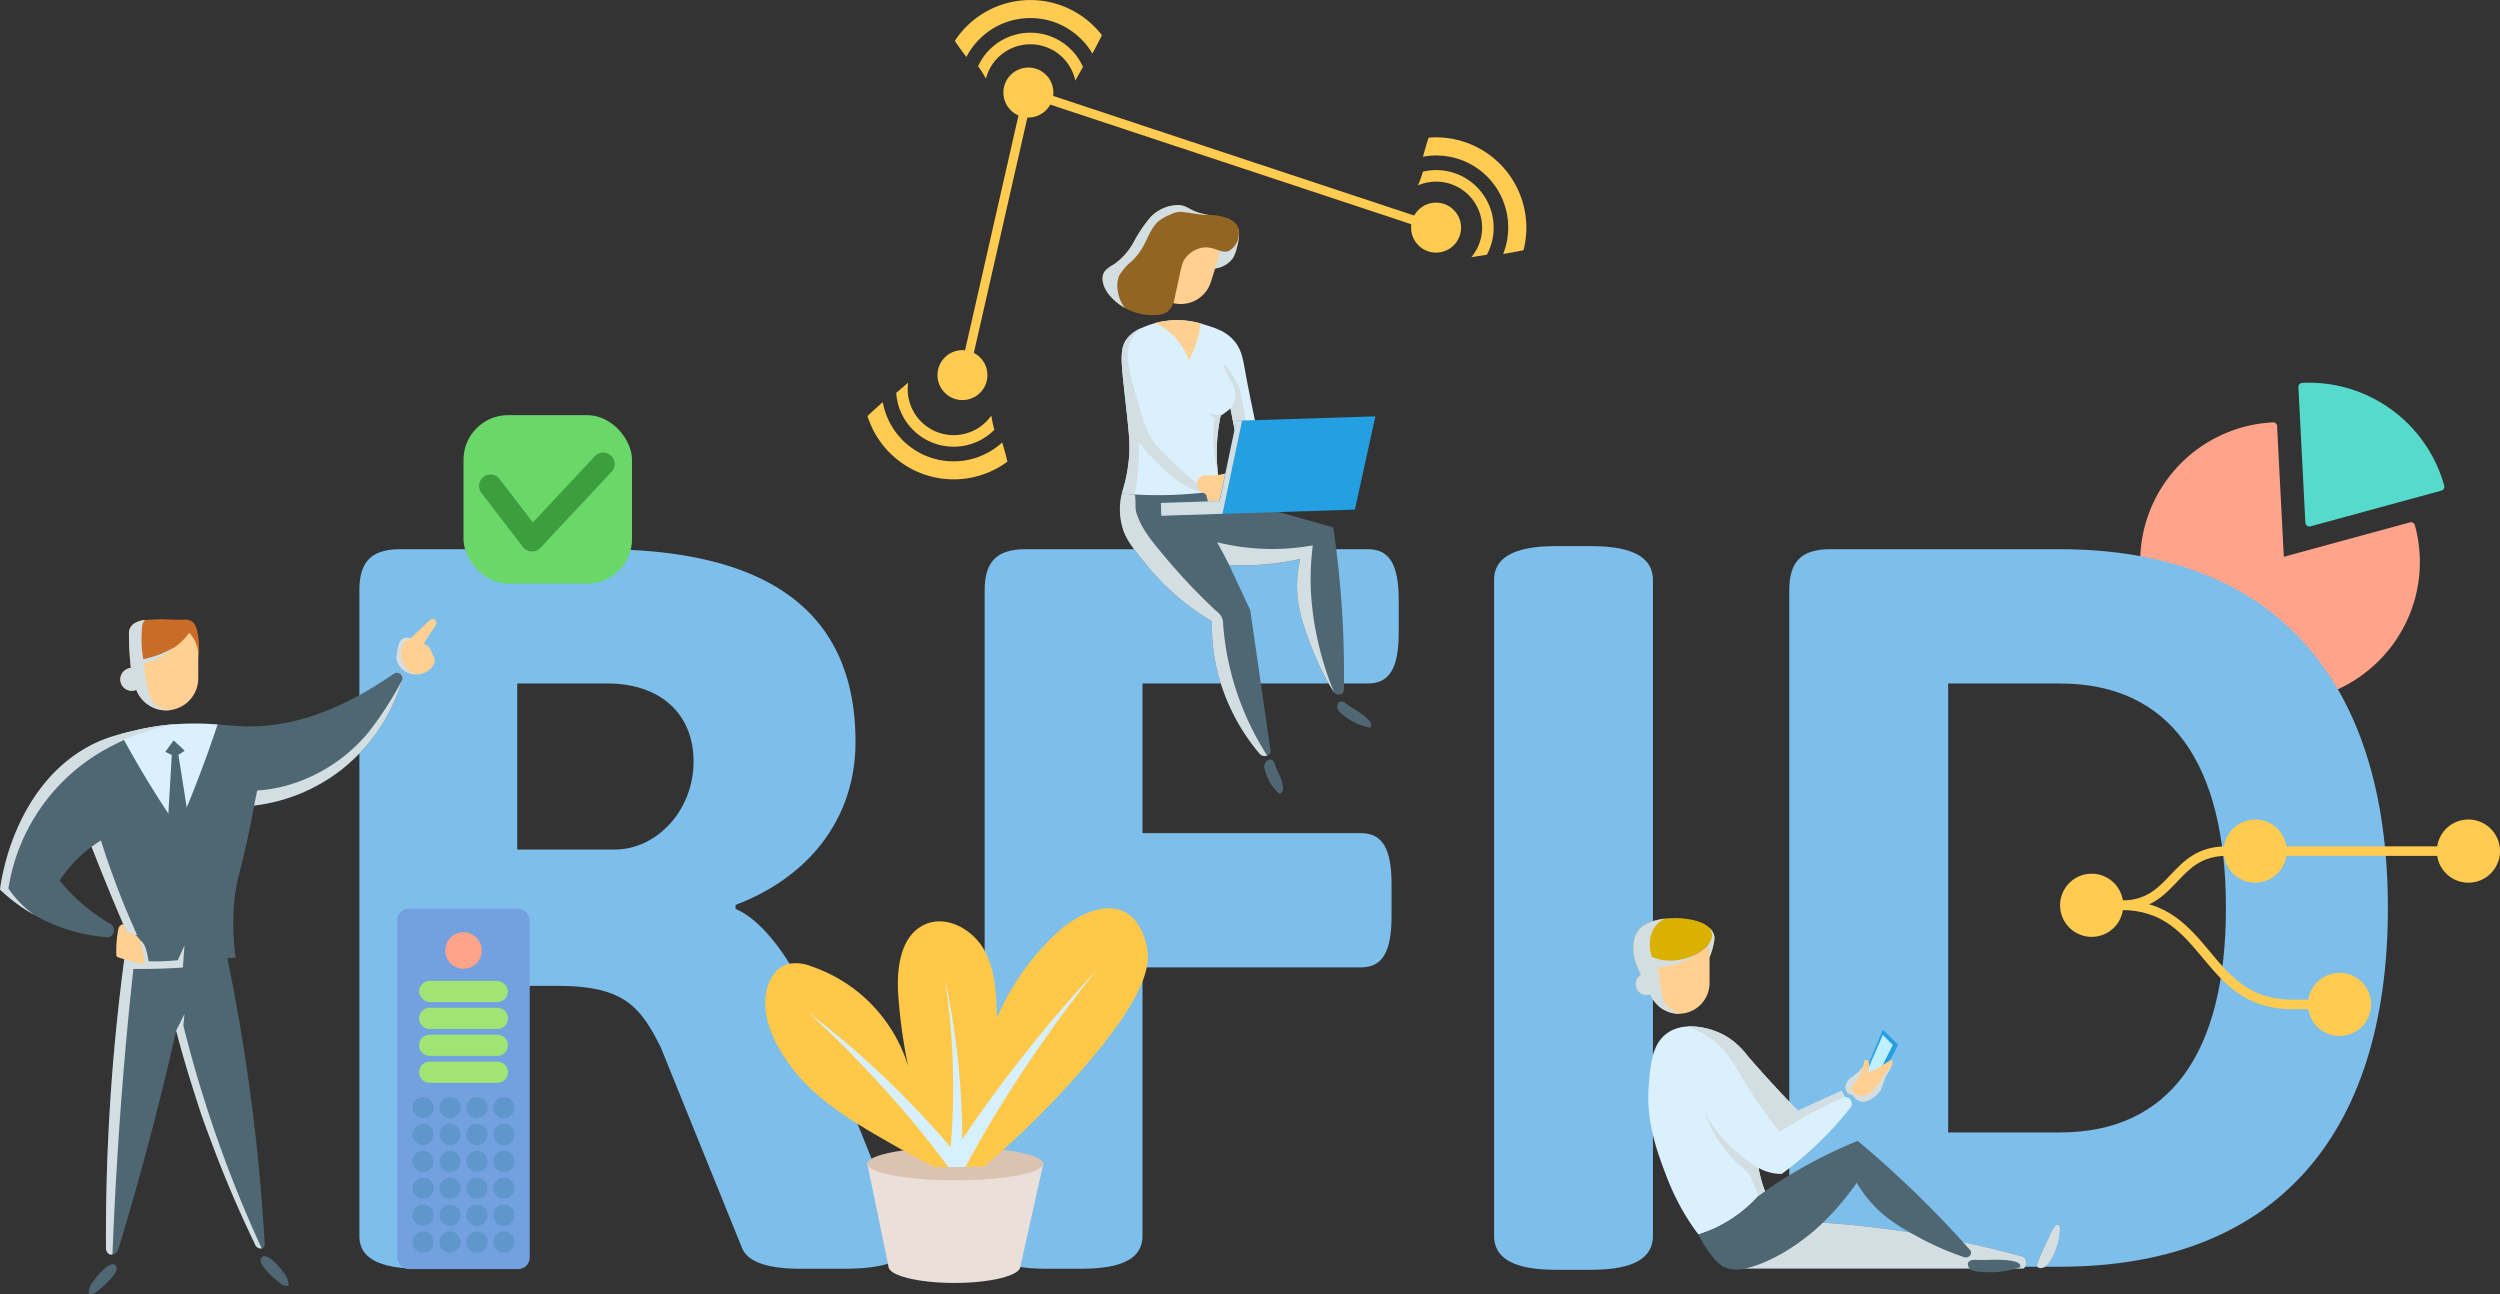 <svg xmlns="http://www.w3.org/2000/svg" width="505" height="261.429" viewBox="0 0 505 261.429">
  <rect x="0" y="0" width="505" height="261.429" fill="#333333" stroke="none"/>
  <g id="Grupo_60137" data-name="Grupo 60137" transform="translate(-84.355 -43.097)">
    <g id="Grupo_60106" data-name="Grupo 60106" transform="translate(516.682 120.398)">
      <path id="Trazado_126625" data-name="Trazado 126625" d="M607.676,156.2a.814.814,0,0,0-.382-.493.8.8,0,0,0-.617-.079L581.2,162.579l-1.346-26.12a.872.872,0,0,0,0-.4.849.849,0,0,0-.869-.633,28.241,28.241,0,1,0,16.274,52.235c.027-.013.055-.021.081-.037a.772.772,0,0,0,.126-.1,28.455,28.455,0,0,0,8.369-8.1.762.762,0,0,0,.094-.115.8.8,0,0,0,.075-.141,28.089,28.089,0,0,0,4.639-16.991A28.542,28.542,0,0,0,607.676,156.2Z" transform="translate(-552.197 -127.407)" fill="#ffa48a"/>
      <path id="Trazado_126626" data-name="Trazado 126626" d="M616.232,147.555a28.388,28.388,0,0,0-28.674-20.771h0a.864.864,0,0,0-.7.47.821.821,0,0,0-.088.41l1.41,27.365a.813.813,0,0,0,.854.771.845.845,0,0,0,.172-.029l26.452-7.22A.812.812,0,0,0,616.232,147.555Z" transform="translate(-554.822 -126.748)" fill="#56dacc"/>
    </g>
    <g id="Grupo_60107" data-name="Grupo 60107" transform="translate(156.954 153.416)">
      <path id="Trazado_126627" data-name="Trazado 126627" d="M263.131,202.076c0,15.942-9.939,27.538-24.225,32.921v.829c5.176,2.07,11.388,10.145,14.907,19.048l18.221,45.552a12.3,12.3,0,0,1,1.035,3.933c0,2.485-3.935,4.142-12.423,4.142h-8.489c-6,0-10.767-1.036-12.009-4.349l-16.357-40.374c-4.142-8.282-7.455-12.423-20.913-12.423H194.8v50.521c0,4.348-3.727,6.626-12.423,6.626h-7.039c-8.7,0-12.423-2.278-12.423-6.626V171.433c0-5.8,2.484-8.283,8.282-8.283h40.375C247.4,163.15,263.131,177.23,263.131,202.076Zm-68.328-11.8v33.543h19.671c8.489,0,15.943-7.868,15.943-17.806,0-9.525-6.626-15.736-17.393-15.736Z" transform="translate(-162.918 -162.53)" fill="#7dbeea"/>
      <path id="Trazado_126628" data-name="Trazado 126628" d="M383.24,173.5v6.418c0,7.248-1.863,10.353-6.211,10.353H331.478V220.5h44.1c4.349,0,6.212,3.106,6.212,10.353v6.419c0,7.247-1.863,10.353-6.212,10.353h-44.1v54.248c0,4.348-3.727,6.626-12.422,6.626h-7.04c-8.7,0-12.423-2.278-12.423-6.626V171.433c0-5.8,2.485-8.283,8.282-8.283H377.03C381.377,163.15,383.24,166.257,383.24,173.5Z" transform="translate(-173.293 -162.53)" fill="#7dbeea"/>
      <path id="Trazado_126629" data-name="Trazado 126629" d="M443.042,169.312V301.824c0,4.348-3.727,6.833-12.423,6.833h-7.247c-8.7,0-12.423-2.485-12.423-6.833V169.312c0-4.349,3.727-6.833,12.423-6.833h7.247C439.315,162.479,443.042,164.963,443.042,169.312Z" transform="translate(-181.747 -162.479)" fill="#7dbeea"/>
      <path id="Trazado_126630" data-name="Trazado 126630" d="M596.4,235.619c0,46.793-23.6,72.468-66.256,72.468H483.76c-5.8,0-8.282-2.485-8.282-8.283V171.433c0-5.8,2.485-8.283,8.282-8.283h46.38C572.793,163.15,596.4,188.825,596.4,235.619Zm-88.824-45.345v90.689H530.14c22.154,0,33.542-15.943,33.542-45.344s-11.388-45.345-33.542-45.345Z" transform="translate(-186.645 -162.53)" fill="#7dbeea"/>
    </g>
    <g id="Grupo_60109" data-name="Grupo 60109" transform="translate(307.067 84.51)">
      <path id="Trazado_126631" data-name="Trazado 126631" d="M357.543,142.156c.031-5.2-1.413-9.708-2.977-18.368-.533-2.955-.8-4.859-2.42-6.671s-3.6-2.429-5.69-3.074a17.234,17.234,0,0,0-11.437.035c-1.731.667-3.366,1.3-4.526,2.921-1.319,1.845-1.048,4.565-.454,9.929.992,8.956,1.209,10.8,1.031,13.445a31.86,31.86,0,0,1-1.5,7.726,44.655,44.655,0,0,0,18.192.871c3.126,1.03,5.629,1.337,6.667,1.009a3.114,3.114,0,0,0,1.134-.644,3.341,3.341,0,0,0,.712-1.248C357.833,143.95,357.543,142.157,357.543,142.156Zm-4.774-4.839c-.447,6.113-.685,7.994-.815,8.113-.034.03-.508.35-.511.351h0a2.134,2.134,0,0,1-.813.2,2.067,2.067,0,0,1-1.5-.923,35.711,35.711,0,0,1,.422-12.713,10.313,10.313,0,0,0,1.1-.723,10.17,10.17,0,0,0,.865-.728Z" transform="translate(-325.68 -89.821)" fill="#daf1fd"/>
      <path id="Trazado_126632" data-name="Trazado 126632" d="M345.567,146.65c-2.043-1.116-7.488-6.47-9.022-8.2-1.931-2.176-2.862-5.548-4.724-12.291-1.3-4.693-1.435-7.072-.254-9.143a7.16,7.16,0,0,1,2.047-2.239,7.052,7.052,0,0,0-3.122,2.352c-1.319,1.845-1.048,4.565-.454,9.929.992,8.956,1.209,10.8,1.031,13.445a31.86,31.86,0,0,1-1.5,7.726l2.621.2c.239-1.315.445-2.732.594-4.242a52.142,52.142,0,0,0,.235-6.31,44.235,44.235,0,0,0,6.114,6.411,17.1,17.1,0,0,0,5.079,3.2,15.2,15.2,0,0,0,1.746.557c.241-.083.541-.224.576-.447C346.6,147.194,345.755,146.752,345.567,146.65Z" transform="translate(-325.68 -89.951)" fill="#d3dee2" style="mix-blend-mode: multiply;isolation: isolate"/>
      <path id="Trazado_126633" data-name="Trazado 126633" d="M374.126,176.255c-.361-6.575-1.026-12.732-1.869-18.424q-2.8-.828-5.668-1.639c-.157-.044-2.872-.811-5.809-1.606-6.115-1.653-12.239-3.166-14.848-3.8a81.72,81.72,0,0,1-11,.485c-1.88-.043-3.678-.151-5.387-.3a13.462,13.462,0,0,0,.25,7.246c.718,2.189,1.954,3.716,4.426,6.769a48.569,48.569,0,0,0,5.677,6.041,49.893,49.893,0,0,0,7.872,5.745,38.245,38.245,0,0,0,.839,9.1,41.474,41.474,0,0,0,8.818,17.714,1.38,1.38,0,0,0,1.259.383,1.323,1.323,0,0,0,.944-.766q-2.071-14.342-4.141-28.685-2.129-4.556-4.26-9.112a52.6,52.6,0,0,0,14.358-1.213,23.928,23.928,0,0,0-.554,3.412c-.481,5.429,1.042,9.645,2.587,13.779a56.536,56.536,0,0,0,4.537,9.368,1.374,1.374,0,0,0,1.587.783,1.138,1.138,0,0,0,.656-.741C374.479,186.2,374.407,181.348,374.126,176.255Z" transform="translate(-325.65 -92.684)" fill="#4f6772"/>
      <path id="Trazado_126634" data-name="Trazado 126634" d="M377.755,199.08a11.746,11.746,0,0,0,5.563,2.645.84.84,0,0,0,.189-.747,1.476,1.476,0,0,0-.35-.616c-1.271-1.506-3.091-2.3-4.638-3.445-.49-.361-1.373-.917-1.783.14C376.376,197.988,377.213,198.676,377.755,199.08Z" transform="translate(-329.255 -96.151)" fill="#4f6772"/>
      <path id="Trazado_126635" data-name="Trazado 126635" d="M360.911,211.391a9.039,9.039,0,0,0,2.879,4.657.963.963,0,0,0,.612-.5,1.246,1.246,0,0,0,.1-.644c-.1-1.767-1.089-3.236-1.638-4.849-.174-.51-.548-1.355-1.529-.722A1.6,1.6,0,0,0,360.911,211.391Z" transform="translate(-328.046 -97.112)" fill="#4f6772"/>
      <path id="Trazado_126636" data-name="Trazado 126636" d="M346.046,148.174a2.087,2.087,0,0,0,1.163,2.286,1.512,1.512,0,0,1,.562.344,1.147,1.147,0,0,1,.187.448q.215.836.431,1.671a.76.76,0,0,0,.2.4.77.77,0,0,0,.576.105l1.761-.148a.644.644,0,0,0,.357-.1.622.622,0,0,0,.134-.167,24.634,24.634,0,0,0,1.949-3.8c.3-.727.53-1.646,0-2.228a1.54,1.54,0,0,0-1.209-.431,6.821,6.821,0,0,0-1.3.25,11.966,11.966,0,0,1-3.041.155A1.708,1.708,0,0,0,346.046,148.174Z" transform="translate(-326.928 -92.364)" fill="#ffd092"/>
      <path id="Trazado_126637" data-name="Trazado 126637" d="M358.775,203.7a56.905,56.905,0,0,1-8.762-26.253,3.112,3.112,0,0,0-1.387-2.734,121.061,121.061,0,0,1-11.39-12.179c-1.967-2.35-3.981-4.908-4.815-7.912-.216-.778,0-2.546-.258-3.445q-1.354-.078-2.621-.2a13.462,13.462,0,0,0,.25,7.246c.718,2.189,1.954,3.716,4.426,6.769a48.569,48.569,0,0,0,5.677,6.041,49.893,49.893,0,0,0,7.872,5.745,38.245,38.245,0,0,0,.839,9.1,41.474,41.474,0,0,0,8.818,17.714,1.38,1.38,0,0,0,1.259.383,1.271,1.271,0,0,0,.213-.064C358.859,203.838,358.818,203.768,358.775,203.7Z" transform="translate(-325.65 -92.699)" fill="#d3dee2" style="mix-blend-mode: multiply;isolation: isolate"/>
      <path id="Trazado_126638" data-name="Trazado 126638" d="M370.362,179.683a58.435,58.435,0,0,1-1.017-8.408,53.089,53.089,0,0,1,.4-9.021,46.045,46.045,0,0,1-19.333-.626q.57,1.019,1.138,2.086.676,1.27,1.293,2.505A52.786,52.786,0,0,0,367.2,165a23.928,23.928,0,0,0-.554,3.412c-.481,5.429,1.042,9.645,2.587,13.779a56.536,56.536,0,0,0,4.537,9.368,1.494,1.494,0,0,0,.237.346A64.258,64.258,0,0,1,370.362,179.683Z" transform="translate(-327.264 -93.508)" fill="#d3dee2" style="mix-blend-mode: multiply;isolation: isolate"/>
      <path id="Trazado_126639" data-name="Trazado 126639" d="M354.321,96.9a7.406,7.406,0,0,1-.8,2.124,5.266,5.266,0,0,1-4.148,2.126l.194-2.925a1.556,1.556,0,0,1,.168-.724c.3-.489.992-.487,1.562-.567a4.224,4.224,0,0,0,2.829-2.3,4.3,4.3,0,0,0,.5-1.655,7.157,7.157,0,0,1,.134,1.54A11.879,11.879,0,0,1,354.321,96.9Z" transform="translate(-327.185 -88.296)" fill="#936522"/>
      <path id="Trazado_126640" data-name="Trazado 126640" d="M354.321,96.9a7.406,7.406,0,0,1-.8,2.124,5.266,5.266,0,0,1-4.148,2.126l.194-2.925a1.556,1.556,0,0,1,.168-.724c.3-.489.992-.487,1.562-.567a4.224,4.224,0,0,0,2.829-2.3,4.3,4.3,0,0,0,.5-1.655,7.157,7.157,0,0,1,.134,1.54A11.879,11.879,0,0,1,354.321,96.9Z" transform="translate(-327.185 -88.296)" fill="#d3dee2" style="mix-blend-mode: multiply;isolation: isolate"/>
      <path id="Trazado_126641" data-name="Trazado 126641" d="M345.278,91.384h0a6.35,6.35,0,0,0-7.979,4.123l-1.39,4.364a6.35,6.35,0,0,0,4.122,7.979h0a6.351,6.351,0,0,0,7.979-4.123l1.391-4.364A6.351,6.351,0,0,0,345.278,91.384Z" transform="translate(-326.14 -88.152)" fill="#ffd092"/>
      <path id="Trazado_126642" data-name="Trazado 126642" d="M352.544,91.985a4.352,4.352,0,0,0-2.5-1.576c-1.558-.566-2.405-.35-3.849-.615-3.286-.6-3.481-1.823-5.628-1.881a7.886,7.886,0,0,0-5.443,2.377,27.556,27.556,0,0,0-3.429,5.033,13.233,13.233,0,0,1-3.99,4.553,6.9,6.9,0,0,0-1.786,1.281c-1.1,1.341-.4,3.389.677,4.764a11.24,11.24,0,0,0,9.222,4.213,4.57,4.57,0,0,0,2.675-.675,4.382,4.382,0,0,0,1.421-2.743c1.4-5.971,1.278-7.1,2.439-8.389a5.528,5.528,0,0,1,2.992-1.764c2.628-.49,3.932,1.343,5.607.589A4.074,4.074,0,0,0,352.544,91.985Z" transform="translate(-325.362 -87.912)" fill="#936522"/>
      <path id="Trazado_126643" data-name="Trazado 126643" d="M355.274,128.529a12.858,12.858,0,0,0-3.423-5.865c.157,1.931,1.831,3.422,2.263,5.311a4.358,4.358,0,0,1-.744,3.524l-.147.192,1.239,6.355c-.018.243-.035.469-.052.7.389.408.785-.033,1.363-.3a6.069,6.069,0,0,0,1.411-.731.816.816,0,0,0,.265-.33c.2-.579-.656-1.3-.74-1.37-.1-.478-.243-1.2-.415-2.077C355.6,130.4,355.493,129.427,355.274,128.529Z" transform="translate(-327.373 -90.55)" fill="#d3dee2" style="mix-blend-mode: multiply;isolation: isolate"/>
      <path id="Trazado_126644" data-name="Trazado 126644" d="M341.564,89.342c1.31.088,2.623.411,3.937.526a10.491,10.491,0,0,0,1.351.02c-.21-.023-.425-.051-.661-.094-3.286-.6-3.481-1.823-5.628-1.881a7.886,7.886,0,0,0-5.443,2.377,27.556,27.556,0,0,0-3.429,5.033,13.233,13.233,0,0,1-3.99,4.553,6.9,6.9,0,0,0-1.786,1.281c-1.1,1.341-.4,3.389.677,4.764a10.9,10.9,0,0,0,3.281,2.781,7.272,7.272,0,0,1-1.429-3.452,5.532,5.532,0,0,1,.264-3.037,10.184,10.184,0,0,1,2.522-2.9,13.757,13.757,0,0,0,2.43-3.2c.962-1.751,1.6-3.786,3.157-5.038a9.851,9.851,0,0,1,2.291-1.25,4.755,4.755,0,0,1,1.966-.538A2.793,2.793,0,0,1,341.564,89.342Z" transform="translate(-325.362 -87.912)" fill="#d3dee2" style="mix-blend-mode: multiply;isolation: isolate"/>
      <path id="Trazado_126645" data-name="Trazado 126645" d="M346.075,113.771a17.106,17.106,0,0,0-9.234-.11,13.326,13.326,0,0,1,4.767,3.774,13.179,13.179,0,0,1,2.08,3.777,24.949,24.949,0,0,0,2.387-7.441Z" transform="translate(-326.233 -89.822)" fill="#ffd092"/>
      <g id="Grupo_60108" data-name="Grupo 60108" transform="translate(21.57 41.959)" style="mix-blend-mode: multiply;isolation: isolate">
        <path id="Trazado_126646" data-name="Trazado 126646" d="M350.426,145.387A35.631,35.631,0,0,1,351,133.881c.273-.154.569-.347.875-.563a3.675,3.675,0,0,1-3.174.092,1.867,1.867,0,0,0,.521.639,1.846,1.846,0,0,0,.592.308,27.344,27.344,0,0,0,.609,11.03Z" transform="translate(-348.704 -133.318)" fill="#d3dee2"/>
        <path id="Trazado_126647" data-name="Trazado 126647" d="M351.083,148.086l-.017-.015.015.046Z" transform="translate(-348.883 -134.438)" fill="#d3dee2"/>
      </g>
      <path id="Trazado_126648" data-name="Trazado 126648" d="M353.388,134.99q-1.73,8.119-3.461,16.237l-11.806.371.081,2.582,11.17-.351,27.93-.879,4.145-18.843Z" transform="translate(-326.331 -91.418)" fill="#249fe2"/>
      <path id="Trazado_126649" data-name="Trazado 126649" d="M338.121,151.668l11.887-.375q1.691-8.117,3.38-16.233l1.138-.034-3.964,18.826-12.36.4Z" transform="translate(-326.331 -91.488)" fill="#d3dee2" style="mix-blend-mode: multiply;isolation: isolate"/>
    </g>
    <g id="Grupo_60112" data-name="Grupo 60112" transform="translate(177.98 126.956)">
      <g id="Grupo_60110" data-name="Grupo 60110" transform="translate(0 0)">
        <rect id="Rectángulo_32585" data-name="Rectángulo 32585" width="34.043" height="34.043" rx="9.02" fill="#69d869"/>
      </g>
      <g id="Grupo_60111" data-name="Grupo 60111" transform="translate(3.145 7.54)">
        <path id="Trazado_126650" data-name="Trazado 126650" d="M199.77,162.006c-.038,0-.076,0-.114,0a2.305,2.305,0,0,1-1.718-.9l-8.386-10.925a2.308,2.308,0,1,1,3.661-2.812l6.73,8.768,12.545-13.4a2.309,2.309,0,0,1,3.37,3.157l-14.4,15.383A2.306,2.306,0,0,1,199.77,162.006Z" transform="translate(-189.075 -142.005)" fill="#3d9e3d"/>
      </g>
    </g>
    <g id="Grupo_60115" data-name="Grupo 60115" transform="translate(164.603 226.671)">
      <rect id="Rectángulo_32586" data-name="Rectángulo 32586" width="26.754" height="72.78" rx="2.316" transform="translate(0)" fill="#73a0df"/>
      <path id="Trazado_126651" data-name="Trazado 126651" d="M185.374,254.25a3.682,3.682,0,1,1,3.682-3.682A3.682,3.682,0,0,1,185.374,254.25Z" transform="translate(-171.992 -242.141)" fill="#ffa48a"/>
      <g id="Grupo_60113" data-name="Grupo 60113" transform="translate(3.087 38.008)">
        <path id="Trazado_126652" data-name="Trazado 126652" d="M194.327,287.16a2.139,2.139,0,1,1,2.139-2.139A2.14,2.14,0,0,1,194.327,287.16Z" transform="translate(-175.875 -282.881)" fill="#5f97cc"/>
        <path id="Trazado_126653" data-name="Trazado 126653" d="M194.327,293.044a2.139,2.139,0,1,1,2.139-2.139A2.139,2.139,0,0,1,194.327,293.044Z" transform="translate(-175.875 -283.328)" fill="#5f97cc"/>
        <path id="Trazado_126654" data-name="Trazado 126654" d="M194.327,298.928a2.139,2.139,0,1,1,2.139-2.139A2.139,2.139,0,0,1,194.327,298.928Z" transform="translate(-175.875 -283.774)" fill="#5f97cc"/>
        <path id="Trazado_126655" data-name="Trazado 126655" d="M194.327,304.813a2.139,2.139,0,1,1,2.139-2.139A2.14,2.14,0,0,1,194.327,304.813Z" transform="translate(-175.875 -284.221)" fill="#5f97cc"/>
        <path id="Trazado_126656" data-name="Trazado 126656" d="M194.327,310.7a2.139,2.139,0,1,1,2.139-2.139A2.139,2.139,0,0,1,194.327,310.7Z" transform="translate(-175.875 -284.668)" fill="#5f97cc"/>
        <path id="Trazado_126657" data-name="Trazado 126657" d="M194.327,316.581a2.139,2.139,0,1,1,2.139-2.139A2.139,2.139,0,0,1,194.327,316.581Z" transform="translate(-175.875 -285.115)" fill="#5f97cc"/>
        <path id="Trazado_126658" data-name="Trazado 126658" d="M188.443,287.16a2.139,2.139,0,1,1,2.139-2.139A2.139,2.139,0,0,1,188.443,287.16Z" transform="translate(-175.428 -282.881)" fill="#5f97cc"/>
        <path id="Trazado_126659" data-name="Trazado 126659" d="M188.443,293.044a2.139,2.139,0,1,1,2.139-2.139A2.139,2.139,0,0,1,188.443,293.044Z" transform="translate(-175.428 -283.328)" fill="#5f97cc"/>
        <path id="Trazado_126660" data-name="Trazado 126660" d="M188.443,298.928a2.139,2.139,0,1,1,2.139-2.139A2.139,2.139,0,0,1,188.443,298.928Z" transform="translate(-175.428 -283.774)" fill="#5f97cc"/>
        <path id="Trazado_126661" data-name="Trazado 126661" d="M188.443,304.813a2.139,2.139,0,1,1,2.139-2.139A2.139,2.139,0,0,1,188.443,304.813Z" transform="translate(-175.428 -284.221)" fill="#5f97cc"/>
        <path id="Trazado_126662" data-name="Trazado 126662" d="M188.443,310.7a2.139,2.139,0,1,1,2.139-2.139A2.139,2.139,0,0,1,188.443,310.7Z" transform="translate(-175.428 -284.668)" fill="#5f97cc"/>
        <path id="Trazado_126663" data-name="Trazado 126663" d="M188.443,316.581a2.139,2.139,0,1,1,2.139-2.139A2.139,2.139,0,0,1,188.443,316.581Z" transform="translate(-175.428 -285.115)" fill="#5f97cc"/>
        <path id="Trazado_126664" data-name="Trazado 126664" d="M182.558,287.16a2.139,2.139,0,1,1,2.139-2.139A2.139,2.139,0,0,1,182.558,287.16Z" transform="translate(-174.982 -282.881)" fill="#5f97cc"/>
        <path id="Trazado_126665" data-name="Trazado 126665" d="M182.558,293.044A2.139,2.139,0,1,1,184.7,290.9,2.139,2.139,0,0,1,182.558,293.044Z" transform="translate(-174.982 -283.328)" fill="#5f97cc"/>
        <path id="Trazado_126666" data-name="Trazado 126666" d="M182.558,298.928a2.139,2.139,0,1,1,2.139-2.139A2.139,2.139,0,0,1,182.558,298.928Z" transform="translate(-174.982 -283.774)" fill="#5f97cc"/>
        <path id="Trazado_126667" data-name="Trazado 126667" d="M182.558,304.813a2.139,2.139,0,1,1,2.139-2.139A2.139,2.139,0,0,1,182.558,304.813Z" transform="translate(-174.982 -284.221)" fill="#5f97cc"/>
        <path id="Trazado_126668" data-name="Trazado 126668" d="M182.558,310.7a2.139,2.139,0,1,1,2.139-2.139A2.139,2.139,0,0,1,182.558,310.7Z" transform="translate(-174.982 -284.668)" fill="#5f97cc"/>
        <path id="Trazado_126669" data-name="Trazado 126669" d="M182.558,316.581a2.139,2.139,0,1,1,2.139-2.139A2.139,2.139,0,0,1,182.558,316.581Z" transform="translate(-174.982 -285.115)" fill="#5f97cc"/>
        <path id="Trazado_126670" data-name="Trazado 126670" d="M176.674,287.16a2.139,2.139,0,1,1,2.139-2.139A2.14,2.14,0,0,1,176.674,287.16Z" transform="translate(-174.535 -282.881)" fill="#5f97cc"/>
        <path id="Trazado_126671" data-name="Trazado 126671" d="M176.674,293.044a2.139,2.139,0,1,1,2.139-2.139A2.139,2.139,0,0,1,176.674,293.044Z" transform="translate(-174.535 -283.328)" fill="#5f97cc"/>
        <path id="Trazado_126672" data-name="Trazado 126672" d="M176.674,298.928a2.139,2.139,0,1,1,2.139-2.139A2.139,2.139,0,0,1,176.674,298.928Z" transform="translate(-174.535 -283.774)" fill="#5f97cc"/>
        <path id="Trazado_126673" data-name="Trazado 126673" d="M176.674,304.813a2.139,2.139,0,1,1,2.139-2.139A2.14,2.14,0,0,1,176.674,304.813Z" transform="translate(-174.535 -284.221)" fill="#5f97cc"/>
        <path id="Trazado_126674" data-name="Trazado 126674" d="M176.674,310.7a2.139,2.139,0,1,1,2.139-2.139A2.139,2.139,0,0,1,176.674,310.7Z" transform="translate(-174.535 -284.668)" fill="#5f97cc"/>
        <path id="Trazado_126675" data-name="Trazado 126675" d="M176.674,316.581a2.139,2.139,0,1,1,2.139-2.139A2.139,2.139,0,0,1,176.674,316.581Z" transform="translate(-174.535 -285.115)" fill="#5f97cc"/>
      </g>
      <g id="Grupo_60114" data-name="Grupo 60114" transform="translate(4.41 14.561)">
        <path id="Trazado_126676" data-name="Trazado 126676" d="M191.773,275.161H178.106a2.14,2.14,0,0,0-2.139,2.139h0a2.139,2.139,0,0,0,2.139,2.139h13.666a2.139,2.139,0,0,0,2.139-2.139h0A2.14,2.14,0,0,0,191.773,275.161Z" transform="translate(-175.967 -258.848)" fill="#a0e573"/>
        <path id="Trazado_126677" data-name="Trazado 126677" d="M191.773,269.277H178.106a2.139,2.139,0,0,0-2.139,2.139h0a2.14,2.14,0,0,0,2.139,2.139h13.666a2.14,2.14,0,0,0,2.139-2.139h0A2.139,2.139,0,0,0,191.773,269.277Z" transform="translate(-175.967 -258.402)" fill="#a0e573"/>
        <path id="Trazado_126678" data-name="Trazado 126678" d="M191.773,263.393H178.106a2.139,2.139,0,0,0-2.139,2.139h0a2.139,2.139,0,0,0,2.139,2.138h13.666a2.139,2.139,0,0,0,2.139-2.138h0A2.139,2.139,0,0,0,191.773,263.393Z" transform="translate(-175.967 -257.955)" fill="#a0e573"/>
        <rect id="Rectángulo_32587" data-name="Rectángulo 32587" width="17.944" height="4.278" rx="2.139" transform="translate(0)" fill="#a0e573"/>
      </g>
    </g>
    <g id="Grupo_60124" data-name="Grupo 60124" transform="translate(500.493 208.644)">
      <g id="Grupo_60122" data-name="Grupo 60122">
        <g id="Grupo_60116" data-name="Grupo 60116" transform="translate(0 10.94)">
          <path id="Trazado_126679" data-name="Trazado 126679" d="M541.058,246.842a6.379,6.379,0,1,0-6.38-6.379A6.38,6.38,0,0,0,541.058,246.842Z" transform="translate(-534.678 -234.083)" fill="#ffcb51"/>
        </g>
        <g id="Grupo_60117" data-name="Grupo 60117" transform="translate(12.365 16.358)">
          <path id="Trazado_126680" data-name="Trazado 126680" d="M591.774,261.893H582.49c-9.338,0-13.741-5.274-18-10.375-4.142-4.962-8.055-9.648-16.431-9.648v-1.924c9.276,0,13.664,5.256,17.909,10.34,4.157,4.98,8.085,9.684,16.523,9.684h9.283Z" transform="translate(-548.059 -239.946)" fill="#ffcb51"/>
        </g>
        <g id="Grupo_60118" data-name="Grupo 60118" transform="translate(12.365 5.417)">
          <path id="Trazado_126681" data-name="Trazado 126681" d="M548.059,240.971v-1.924c5.047,0,7.417-2.506,9.926-5.16,2.687-2.842,5.466-5.781,11.38-5.781h5.744v1.924h-5.744c-5.085,0-7.464,2.515-9.982,5.179C556.7,238.042,553.934,240.971,548.059,240.971Z" transform="translate(-548.059 -228.106)" fill="#ffcb51"/>
        </g>
        <g id="Grupo_60119" data-name="Grupo 60119" transform="translate(33.036)">
          <circle id="Elipse_4165" data-name="Elipse 4165" cx="6.379" cy="6.379" r="6.379" fill="#ffcb51"/>
        </g>
        <g id="Grupo_60120" data-name="Grupo 60120" transform="translate(50.073 30.964)">
          <circle id="Elipse_4166" data-name="Elipse 4166" cx="6.379" cy="6.379" r="6.379" fill="#ffcb51"/>
        </g>
        <g id="Grupo_60121" data-name="Grupo 60121" transform="translate(76.103 0)">
          <path id="Trazado_126682" data-name="Trazado 126682" d="M623.412,235a6.379,6.379,0,1,0-6.379-6.38A6.38,6.38,0,0,0,623.412,235Z" transform="translate(-617.033 -222.244)" fill="#ffcb51"/>
        </g>
      </g>
      <g id="Grupo_60123" data-name="Grupo 60123" transform="translate(39.415 5.417)">
        <rect id="Rectángulo_32588" data-name="Rectángulo 32588" width="43.067" height="1.924" fill="#ffcb51"/>
      </g>
    </g>
    <g id="Grupo_60126" data-name="Grupo 60126" transform="translate(84.355 168.114)">
      <path id="Trazado_126683" data-name="Trazado 126683" d="M165.081,190.314a1.206,1.206,0,0,0-1.119,0c-13.324,9.3-23.595,10.952-30.638,10.652-4.859-.208-11.787-1.5-21.452.8-3.821.908-6.877,1.634-10.5,3.781-12.043,7.131-15.47,21.109-16.175,23.983a42.364,42.364,0,0,0-.838,4.428,35.158,35.158,0,0,0,21.993,9.643,1.621,1.621,0,0,0,.92-.973,1.6,1.6,0,0,0-.394-1.592A37.938,37.938,0,0,1,96.4,232.137a28,28,0,0,1,6.448-6.844q2.094,5.377,4.388,10.9,1.45,3.483,2.917,6.87c-1.772,12.215-3.154,25.473-3.865,39.665-.415,8.281-.571,16.245-.524,23.866.008.041.18.853.786,1.057a1.536,1.536,0,0,0,1.769-1.256q2.957-9.7,5.744-20.086,3.282-12.262,5.874-23.856a238.181,238.181,0,0,0,7.252,22.854c2.769,7.406,5.713,14.156,8.649,20.229a1.229,1.229,0,0,0,1.573.859,1.138,1.138,0,0,0,.393-1.19c-.542-9.4-1.457-19.459-2.882-30.079-1.3-9.663-2.882-18.764-4.632-27.275l1.643-.129c-.93-7.615-.278-12.8.56-16.228.179-.735.513-1.978,1.029-4.157q1.266-5.346,2.17-10.349a35.491,35.491,0,0,0,17.852-7.414,36.2,36.2,0,0,0,12.082-18.061A1.167,1.167,0,0,0,165.081,190.314Z" transform="translate(-84.355 -179.279)" fill="#4f6772"/>
      <path id="Trazado_126684" data-name="Trazado 126684" d="M172.393,182.352c-.831.428-1.022,1.583-1.216,2.752a4.423,4.423,0,0,0-.111,1.525,3.946,3.946,0,0,0,2.9,2.831,4.1,4.1,0,0,0,3.817-.91,2.682,2.682,0,0,0,.988-1.921c-.01-.224-.053-.15-.736-1.71a2.465,2.465,0,0,0-.7-1.115,1.771,1.771,0,0,0-.811-.335c.583-1.041,1.1-1.84,1.464-2.368.723-1.058,1.28-1.731,1.043-2.281a.74.74,0,0,0-.443-.408c-.512-.158-1.1.433-1.394.724-.854.847-1.95,1.886-3.324,3.18A1.885,1.885,0,0,0,172.393,182.352Z" transform="translate(-90.935 -178.384)" fill="#ffd092"/>
      <path id="Trazado_126685" data-name="Trazado 126685" d="M107.44,319.953a12.345,12.345,0,0,0-2.582,2.7,3.906,3.906,0,0,0-1.088,2.784,1.818,1.818,0,0,0,1.649-.5,19.4,19.4,0,0,0,2.79-2.551c.489-.543,1.482-1.686,1.086-2.507C108.913,319.094,107.96,319.584,107.44,319.953Z" transform="translate(-85.827 -189.094)" fill="#4f6772"/>
      <path id="Trazado_126686" data-name="Trazado 126686" d="M143.3,318.19a12.345,12.345,0,0,1,2.582,2.7,3.908,3.908,0,0,1,1.088,2.784,1.819,1.819,0,0,1-1.649-.5,19.465,19.465,0,0,1-2.79-2.551c-.489-.543-1.482-1.686-1.086-2.507C141.828,317.331,142.781,317.821,143.3,318.19Z" transform="translate(-88.682 -188.96)" fill="#4f6772"/>
      <g id="Grupo_60125" data-name="Grupo 60125" transform="translate(24.338 0.076)">
        <path id="Trazado_126687" data-name="Trazado 126687" d="M112.54,181.547a3.524,3.524,0,0,1,.094-.991,2.431,2.431,0,0,1,1.257-1.4,4.853,4.853,0,0,1,1.872-.539c4.37-.323,4.553,0,7.718-.062a2.887,2.887,0,0,1,1.715.3c.544.337,1,.984,1.294,2.806a15.636,15.636,0,0,1-.056,5.171,1.987,1.987,0,0,1-.29.818,2.5,2.5,0,0,1-1.254.911,14.594,14.594,0,0,1-3.4.828c-1.517.24-3.037.469-4.567.609a10.114,10.114,0,0,1-2.931-.052c-.4-.08-.73-.115-.92-.444a4.969,4.969,0,0,1-.189-1.58A61.972,61.972,0,0,1,112.54,181.547Z" transform="translate(-110.832 -178.467)" fill="#c96c27"/>
        <path id="Trazado_126688" data-name="Trazado 126688" d="M124.587,181.424a13.083,13.083,0,0,1-4.392,3.823c-1.808.983-4.547,2.237-6.762,2.025v1.31a2.3,2.3,0,1,0-.462,4.55,2.235,2.235,0,0,0,.917-.2,6.471,6.471,0,0,0,12.513-2.385v-4.6A6.545,6.545,0,0,0,124.587,181.424Z" transform="translate(-110.692 -178.691)" fill="#ffd092"/>
        <path id="Trazado_126689" data-name="Trazado 126689" d="M117.6,195.574a4.636,4.636,0,0,1-1.077-1.923,27.925,27.925,0,0,1-1.084-6.235,14.736,14.736,0,0,0,2.117-.733,15.046,15.046,0,0,0,4.009-2.563,19.349,19.349,0,0,1-6.27,2.414,24.082,24.082,0,0,1-.243-6.365,2.477,2.477,0,0,1,.349-1.228,1.374,1.374,0,0,1,.35-.325l-.125.009a4.853,4.853,0,0,0-1.872.539,2.431,2.431,0,0,0-1.257,1.4,3.524,3.524,0,0,0-.094.991,61.972,61.972,0,0,0,.347,6.374c.012.114.016.256.019.409a2.294,2.294,0,0,0,.205,4.577,2.235,2.235,0,0,0,.917-.2,6.506,6.506,0,0,0,6.03,4.157,6.292,6.292,0,0,0,.89-.07,7.3,7.3,0,0,1-.919-.1A4.2,4.2,0,0,1,117.6,195.574Z" transform="translate(-110.692 -178.478)" fill="#d3dee2" style="mix-blend-mode: multiply;isolation: isolate"/>
      </g>
      <path id="Trazado_126690" data-name="Trazado 126690" d="M113.876,202.6c-.732.169-1.593.383-1.593.383-.518.128-1.025.256-1.524.389q2.027,3.779,4.365,7.727c2.391,4.024,4.809,7.777,7.2,11.263,1.692-3.9,3.36-8.012,4.969-12.338q1.63-4.382,3.013-8.577a58.986,58.986,0,0,0-10.591.127C117.49,201.841,114.829,202.38,113.876,202.6Z" transform="translate(-86.359 -180.121)" fill="#daf1fd"/>
      <path id="Trazado_126691" data-name="Trazado 126691" d="M125.08,220.158q-.972-6.153-1.944-12.307l1.284-.813-2.246-2.1q-.84,1.155-1.681,2.31l1.307.659q-.367,6.253-.734,12.506a2.376,2.376,0,0,0,1.942,2.59A2.4,2.4,0,0,0,125.08,220.158Z" transform="translate(-87.098 -180.4)" fill="#4f6772"/>
      <path id="Trazado_126692" data-name="Trazado 126692" d="M120.213,201.361a49.038,49.038,0,0,0-8.342,1.247c-3.821.907-6.877,1.634-10.5,3.781C89.326,213.52,85.9,227.5,85.193,230.372a42.364,42.364,0,0,0-.838,4.428,35.554,35.554,0,0,0,6.925,5.137,21.46,21.46,0,0,1-5.221-5.339,38.963,38.963,0,0,1,21.127-28.917A43.021,43.021,0,0,1,120.213,201.361Z" transform="translate(-84.355 -180.129)" fill="#d3dee2" style="mix-blend-mode: multiply;isolation: isolate"/>
      <path id="Trazado_126693" data-name="Trazado 126693" d="M113.582,245.952q-1.388-3.047-2.729-6.34c-1.8-4.449-3.32-8.741-4.6-12.823l-1.89,1.284q2.094,5.377,4.388,10.9,1.45,3.483,2.917,6.87C112.3,245.882,112.937,245.919,113.582,245.952Z" transform="translate(-85.874 -182.059)" fill="#d3dee2" style="mix-blend-mode: multiply;isolation: isolate"/>
      <path id="Trazado_126694" data-name="Trazado 126694" d="M162.962,202.368a33.29,33.29,0,0,1-16.426,10.682,30.574,30.574,0,0,1-6.017,1.017l-.613,3.037a35.492,35.492,0,0,0,17.852-7.414A36.184,36.184,0,0,0,169.8,191.765,70.551,70.551,0,0,1,162.962,202.368Z" transform="translate(-88.572 -179.4)" fill="#d3dee2" style="mix-blend-mode: multiply;isolation: isolate"/>
      <path id="Trazado_126695" data-name="Trazado 126695" d="M175.046,189.91a4.409,4.409,0,0,1-2.634-2.128,4.472,4.472,0,0,1,.077-4.231,1.281,1.281,0,0,1,.322-.4c.246-.184.893-.254,1.042-.526a1.879,1.879,0,0,0-1.459.041c-.831.428-1.022,1.583-1.216,2.752a4.423,4.423,0,0,0-.111,1.525,3.946,3.946,0,0,0,2.9,2.831A4.121,4.121,0,0,0,175.046,189.91Z" transform="translate(-90.935 -178.697)" fill="#d3dee2" style="mix-blend-mode: multiply;isolation: isolate"/>
      <path id="Trazado_126696" data-name="Trazado 126696" d="M123.048,254.044q.17-2.241.34-4.484l-1.362,3.008c-1.111.117-2.306.2-3.575.227-.808.017-1.585.01-2.327-.015a14.343,14.343,0,0,0-.436-2.093,3.97,3.97,0,0,0-.872-1.832,2.9,2.9,0,0,0-.726-.541q-.355-.209-.747-.417-.484-.256-.941-.465c-.161-.01-.329-.018-.49-.029-1.772,12.215-3.154,25.473-3.865,39.665-.415,8.281-.571,16.245-.524,23.866.008.041.18.853.786,1.057a1,1,0,0,0,.519.024q.259-6.674.632-13.472,1.254-22.821,3.6-44.216,2.677.033,5.562-.056Q120.9,254.195,123.048,254.044Z" transform="translate(-86.113 -183.624)" fill="#d3dee2" style="mix-blend-mode: multiply;isolation: isolate"/>
      <path id="Trazado_126697" data-name="Trazado 126697" d="M109.78,251.2a.555.555,0,0,0,.479.639,42.18,42.18,0,0,0,5.244,1.4,15.874,15.874,0,0,0-.383-2.94c-.314-1.381-.492-2.113-1.132-2.7a3.3,3.3,0,0,0-2.025-.808l-.756-1.687a1.433,1.433,0,0,0-.63.3c-.421.36-.428.869-.564,1.78A22.275,22.275,0,0,0,109.78,251.2Z" transform="translate(-86.284 -183.449)" fill="#ffd092"/>
      <path id="Trazado_126698" data-name="Trazado 126698" d="M134.162,298.027a256.316,256.316,0,0,1-9.842-30.905q.111-1.184.221-2.368l-.773,1.545-.907,1.811c.884,3.365,1.944,7.1,3.218,11.136,2.134,6.763,2.083,6.494,4.035,11.717,2.769,7.406,5.713,14.156,8.649,20.229a1.312,1.312,0,0,0,1.389.929C138.1,307.678,136.092,302.979,134.162,298.027Z" transform="translate(-87.278 -184.941)" fill="#d3dee2" style="mix-blend-mode: multiply;isolation: isolate"/>
    </g>
    <g id="Grupo_60131" data-name="Grupo 60131" transform="translate(259.587 43.097)">
      <g id="Grupo_60127" data-name="Grupo 60127" transform="translate(109.809 40.935)">
        <path id="Trazado_126699" data-name="Trazado 126699" d="M397.858,97.488a5.046,5.046,0,1,0-5.046-5.046A5.046,5.046,0,0,0,397.858,97.488Z" transform="translate(-392.812 -87.395)" fill="#ffcb51"/>
      </g>
      <g id="Grupo_60128" data-name="Grupo 60128" transform="translate(14.135 70.726)">
        <circle id="Elipse_4167" data-name="Elipse 4167" cx="5.046" cy="5.046" r="5.046" transform="translate(0 0)" fill="#ffcb51"/>
      </g>
      <g id="Grupo_60129" data-name="Grupo 60129" transform="translate(27.455 13.646)">
        <path id="Trazado_126700" data-name="Trazado 126700" d="M308.738,67.957a5.046,5.046,0,1,0-5.046-5.046A5.046,5.046,0,0,0,308.738,67.957Z" transform="translate(-303.692 -57.864)" fill="#ffcb51"/>
      </g>
      <g id="Grupo_60130" data-name="Grupo 60130" transform="translate(18.281 17.495)">
        <path id="Trazado_126701" data-name="Trazado 126701" d="M295.566,121.986l-1.8-.41L307.31,62.029l83.32,27.609-.581,1.754L308.66,64.424Z" transform="translate(-293.764 -62.029)" fill="#ffcb51"/>
      </g>
      <path id="Trazado_126702" data-name="Trazado 126702" d="M397.972,80.273a11.483,11.483,0,0,0-2.656.323,22.321,22.321,0,0,1-1,2.774,9.284,9.284,0,0,1,10.781,14.5c1.042-.17,2.087-.327,3.131-.48a11.626,11.626,0,0,0-10.252-17.112Z" transform="translate(-283.117 -45.919)" fill="#ffcb51"/>
      <path id="Trazado_126703" data-name="Trazado 126703" d="M412.626,91.358a14.5,14.5,0,0,1-1.018,5.325q2.06-.348,4.106-.761a18.25,18.25,0,0,0-17.657-22.8c-.509,0-1.012.027-1.51.067-.429,1.271-.8,2.555-1.136,3.848a14.525,14.525,0,0,1,17.216,14.319Z" transform="translate(-283.2 -45.376)" fill="#ffcb51"/>
      <path id="Trazado_126704" data-name="Trazado 126704" d="M299.548,54.724a11.473,11.473,0,0,0-1.378,2.293,22.087,22.087,0,0,1,1.569,2.5,9.284,9.284,0,0,1,18.06.411q.762-1.39,1.548-2.765a11.627,11.627,0,0,0-19.8-2.437Z" transform="translate(-275.818 -43.64)" fill="#ffcb51"/>
      <path id="Trazado_126705" data-name="Trazado 126705" d="M317.29,49.841a14.5,14.5,0,0,1,3.573,4.077q.992-1.838,1.925-3.706a18.251,18.251,0,0,0-28.836-.093c-.313.4-.6.814-.875,1.233.738,1.119,1.522,2.2,2.336,3.261a14.525,14.525,0,0,1,21.877-4.772Z" transform="translate(-275.432 -43.097)" fill="#ffcb51"/>
      <path id="Trazado_126706" data-name="Trazado 126706" d="M298,137.933a11.491,11.491,0,0,0,2.087-1.674,22.039,22.039,0,0,1-.608-2.887,9.2,9.2,0,0,1-2.71,2.575,9.288,9.288,0,0,1-14.092-9.21q-1.195,1.041-2.408,2.058A11.626,11.626,0,0,0,298,137.933Z" transform="translate(-274.459 -49.446)" fill="#ffcb51"/>
      <path id="Trazado_126707" data-name="Trazado 126707" d="M279.012,136.054a14.478,14.478,0,0,1-1.941-5.061q-1.566,1.382-3.088,2.811A18.25,18.25,0,0,0,301,143.869c.432-.268.846-.555,1.248-.853-.306-1.306-.666-2.592-1.064-3.868a14.523,14.523,0,0,1-22.176-3.094Z" transform="translate(-273.982 -49.769)" fill="#ffcb51"/>
    </g>
    <g id="Grupo_60133" data-name="Grupo 60133" transform="translate(414.275 228.553)">
      <path id="Trazado_126708" data-name="Trazado 126708" d="M485.495,282.27a1.47,1.47,0,0,0-1.114-.557l-.681-1.238-8.8,4.024c-4.546-4.662-7.941-8.477-10.236-11.144a15.731,15.731,0,0,0-4.063-3.78c-3.107-1.863-8.465-3.275-12.047-.8-3.066,2.115-3.413,6.1-3.775,10.272-.649,7.468,1.547,13.384,3.465,18.46a48.679,48.679,0,0,0,4.919,9.691c.644.973,1.218,1.759,1.627,2.3a26.642,26.642,0,0,0,3.777-1.486,27.36,27.36,0,0,0,8.36-6.316l1.318-.938a24.565,24.565,0,0,1-.959-3.023c-.146-.588-.262-1.153-.357-1.693a9.325,9.325,0,0,0,4.694,1.214,71.035,71.035,0,0,0,14.057-13.624A1.5,1.5,0,0,0,485.495,282.27Z" transform="translate(-441.627 -245.584)" fill="#daf1fd"/>
      <path id="Trazado_126709" data-name="Trazado 126709" d="M463.706,319.616h58.18a1.5,1.5,0,0,0,.557-1.444,1.339,1.339,0,0,0-.724-.992q-5.576-1.528-11.547-2.811a203.887,203.887,0,0,0-32.787-4.26Z" transform="translate(-443.073 -248.822)" fill="#4f6772"/>
      <path id="Trazado_126710" data-name="Trazado 126710" d="M463.706,319.616h58.18a1.5,1.5,0,0,0,.557-1.444,1.339,1.339,0,0,0-.724-.992q-5.576-1.528-11.547-2.811a203.887,203.887,0,0,0-32.787-4.26Z" transform="translate(-443.073 -248.822)" fill="#d3dee2" style="mix-blend-mode: multiply;isolation: isolate"/>
      <g id="Grupo_60132" data-name="Grupo 60132">
        <path id="Trazado_126711" data-name="Trazado 126711" d="M456.489,245.519c-2.551-2.307-12.087-2.659-14.317,1.123a6.905,6.905,0,0,0-.56,1.292,8.609,8.609,0,0,0,.272,4.773,12.81,12.81,0,0,0,1.082,2.583,2.14,2.14,0,0,1,1.091-.306,1.638,1.638,0,0,1,.179.01c.064.007.122.016.176.025l-.01-2.52a12.345,12.345,0,0,0,3.71.4,13.54,13.54,0,0,0,8.353-3.622l.322,1.808v.58c.139-.323.255-.627.347-.894a13.639,13.639,0,0,0,.467-1.719,6.965,6.965,0,0,0,.178-1.363A3.286,3.286,0,0,0,456.489,245.519Z" transform="translate(-441.378 -243.788)" fill="#dbb100"/>
        <path id="Trazado_126712" data-name="Trazado 126712" d="M458.83,249.214a6.965,6.965,0,0,0,.178-1.363,2.947,2.947,0,0,0-1.053-1.95c.013.022.028.043.041.064a3.334,3.334,0,0,1,.542,1.32,2.286,2.286,0,0,1-.254,1.2,9.014,9.014,0,0,1-.652,1.062.234.234,0,0,0-.054.157.3.3,0,0,0,.085.128.892.892,0,0,1,.15.531l.105,1.686c.187-.412.332-.79.445-1.119A13.639,13.639,0,0,0,458.83,249.214Z" transform="translate(-442.608 -243.948)" fill="#d3dee2" style="mix-blend-mode: multiply;isolation: isolate"/>
        <path id="Trazado_126713" data-name="Trazado 126713" d="M448.155,253.35a12.345,12.345,0,0,1-3.71-.4l.01,2.52c-.054-.009-.112-.018-.176-.025a1.638,1.638,0,0,0-.179-.01,2.153,2.153,0,1,0,.776,4.157,6.205,6.205,0,0,0,5.765,3.965h0a6.205,6.205,0,0,0,6.188-6.187v-5.833l-.322-1.808A13.539,13.539,0,0,1,448.155,253.35Z" transform="translate(-441.421 -244.239)" fill="#ffd092"/>
        <path id="Trazado_126714" data-name="Trazado 126714" d="M448,252.35a10.2,10.2,0,0,1-2.846-.691,7.213,7.213,0,0,1-.415-2.57,5.853,5.853,0,0,1,1.6-4.218,4.756,4.756,0,0,1,1.551-.968c-2.495.28-4.77,1.138-5.719,2.748a6.906,6.906,0,0,0-.56,1.292,8.609,8.609,0,0,0,.272,4.773,12.81,12.81,0,0,0,1.082,2.583,2.146,2.146,0,0,0,1.868,3.851,6.205,6.205,0,0,0,5.765,3.965h0c.1,0,.2-.01.3-.015a4.915,4.915,0,0,1-3.262-2.4,6.606,6.606,0,0,1-.6-2.117c-.2-1.217-.451-2.9-.638-4.958a12.631,12.631,0,0,0,7.573-2.514A10.707,10.707,0,0,1,448,252.35Z" transform="translate(-441.378 -243.796)" fill="#d3dee2" style="mix-blend-mode: multiply;isolation: isolate"/>
      </g>
      <path id="Trazado_126715" data-name="Trazado 126715" d="M460.576,317.873a7.043,7.043,0,0,0,5.3.192c6.884-1.837,13.1-7.4,13.609-7.859a54.644,54.644,0,0,0,8.114-9.264,24.941,24.941,0,0,0,1.853,2.747c3.207,4.135,6.926,6.224,10.606,8.242a56.7,56.7,0,0,0,9.009,3.962,1.176,1.176,0,0,0,1.533-.384,1.075,1.075,0,0,0-.055-.914c-2.917-3.3-6.109-6.693-9.592-10.139-4.5-4.449-8.917-8.423-13.153-11.961a94.373,94.373,0,0,0-20.043,11.1,27.36,27.36,0,0,1-8.36,6.316,26.642,26.642,0,0,1-3.777,1.486,21.823,21.823,0,0,0,2.718,4.3A7.71,7.71,0,0,0,460.576,317.873Z" transform="translate(-442.459 -247.485)" fill="#4f6772"/>
      <path id="Trazado_126716" data-name="Trazado 126716" d="M529.736,318.56a.837.837,0,0,0-.046.691.626.626,0,0,0,.41.272c.84.211,1.632-.478,2.13-1.186a13.739,13.739,0,0,0,2.055-6.456c.07-.63-.237-1.527-.93-.919a8.459,8.459,0,0,0-1.285,2.315A49.369,49.369,0,0,0,529.736,318.56Z" transform="translate(-448.077 -248.872)" fill="#4f6772"/>
      <path id="Trazado_126717" data-name="Trazado 126717" d="M529.734,318.561a.839.839,0,0,0-.046.692.633.633,0,0,0,.41.272c.84.21,1.632-.479,2.13-1.187a13.736,13.736,0,0,0,2.055-6.455c.07-.63-.237-1.527-.931-.919a8.462,8.462,0,0,0-1.284,2.314A49.205,49.205,0,0,0,529.734,318.561Z" transform="translate(-448.077 -248.872)" fill="#d3dee2" style="mix-blend-mode: multiply;isolation: isolate"/>
      <path id="Trazado_126718" data-name="Trazado 126718" d="M517.145,320.908a18.166,18.166,0,0,0,7.961-.948.828.828,0,0,0-.335-.79,2.091,2.091,0,0,0-.826-.347c-2.469-.6-5.024-.225-7.532-.33-.794-.033-2.156,0-1.838,1.2C514.855,320.748,516.263,320.868,517.145,320.908Z" transform="translate(-446.931 -249.457)" fill="#4f6772"/>
      <path id="Trazado_126719" data-name="Trazado 126719" d="M498.652,271.216l-3.061-3.045q-2.136,5.13-4.271,10.259a9.851,9.851,0,0,0,.719.836,5.878,5.878,0,0,0,.436.425,2.441,2.441,0,0,0,1.706.467Z" transform="translate(-445.169 -245.639)" fill="#249fe2"/>
      <path id="Trazado_126720" data-name="Trazado 126720" d="M488.131,281.406a1.718,1.718,0,0,1-.271-1.44,2.573,2.573,0,0,1,.791-1.267,19.255,19.255,0,0,0,1.941-1.521c.294-.349.573-.824,1.029-.825a4.84,4.84,0,0,1-.48,2.825,10.966,10.966,0,0,1-.545,1.535C490.131,281.631,488.948,282.459,488.131,281.406Z" transform="translate(-444.903 -246.26)" fill="#ffd092"/>
      <path id="Trazado_126721" data-name="Trazado 126721" d="M488.131,281.406a1.718,1.718,0,0,1-.271-1.44,2.573,2.573,0,0,1,.791-1.267,19.255,19.255,0,0,0,1.941-1.521c.294-.349.573-.824,1.029-.825a4.84,4.84,0,0,1-.48,2.825,10.966,10.966,0,0,1-.545,1.535C490.131,281.631,488.948,282.459,488.131,281.406Z" transform="translate(-444.903 -246.26)" fill="#d3dee2" style="mix-blend-mode: multiply;isolation: isolate"/>
      <path id="Trazado_126722" data-name="Trazado 126722" d="M497.676,271.347l-2.033-2.022-3.364,7.756,2.07.852Z" transform="translate(-445.242 -245.726)" fill="#c0efff"/>
      <path id="Trazado_126723" data-name="Trazado 126723" d="M488.994,281.017a2.7,2.7,0,0,0,2.462,2.2,3.377,3.377,0,0,0,2-.843,4.669,4.669,0,0,0,1.375-1.3,7.28,7.28,0,0,0,.746-1.832c.835-2.448,2.209-3.554,1.728-4.243a.664.664,0,0,0-.26-.216q-.9.577-1.869,1.155-1.4.833-2.737,1.544a5.777,5.777,0,0,0,.185-1.7c-.026-.574-.125-.768-.276-.874a.823.823,0,0,0-.689-.045,9.49,9.49,0,0,1-1.081,3.275C489.728,279.668,488.916,280.073,488.994,281.017Z" transform="translate(-444.992 -246.14)" fill="#ffd092"/>
      <path id="Trazado_126724" data-name="Trazado 126724" d="M477.734,285.24c2.563-1.4,5.015-2.562,7.295-3.526l-.681-1.238-8.8,4.024c-4.546-4.662-7.941-8.477-10.236-11.144a15.73,15.73,0,0,0-4.063-3.779,14.8,14.8,0,0,0-8.04-2.1,18.1,18.1,0,0,1,4.727,2.44c4.263,3.1,5.174,6.728,10.028,13.688,1.622,2.325,3.05,4.113,3.917,5.165C473.647,287.6,475.6,286.408,477.734,285.24Z" transform="translate(-442.276 -245.584)" fill="#d3dee2" style="mix-blend-mode: multiply;isolation: isolate"/>
      <path id="Trazado_126725" data-name="Trazado 126725" d="M465.711,298.354c.464.841.93,1.773,1.372,2.8.3.688.557,1.354.785,1.991l1.318-.938c-.257-.676-.508-1.421-.737-2.229-.245-.867-.43-1.685-.57-2.441A31.662,31.662,0,0,1,457.055,286.5a25.482,25.482,0,0,0,8.656,11.851Z" transform="translate(-442.568 -247.03)" fill="#d3dee2" style="mix-blend-mode: multiply;isolation: isolate"/>
      <path id="Trazado_126726" data-name="Trazado 126726" d="M495.87,277.693c-.623.841-.675,1.127-1.314,2.018a6.985,6.985,0,0,1-1.691,1.864,3.069,3.069,0,0,1-2.383.592c-.778-.17-.953-.676-1.443-1.168-.018-.018-.031-.029-.048-.044a1.57,1.57,0,0,0,0,.173,2.7,2.7,0,0,0,2.462,2.2,3.377,3.377,0,0,0,2-.843,4.669,4.669,0,0,0,1.375-1.3,15.721,15.721,0,0,0,.746-1.832c.233-.616.267-.736.412-1.047.064-.138.177-.372.654-1.217.2-.357.371-.651.487-.852A12.911,12.911,0,0,0,495.87,277.693Z" transform="translate(-444.992 -246.251)" fill="#d3dee2" style="mix-blend-mode: multiply;isolation: isolate"/>
    </g>
    <g id="Grupo_60136" data-name="Grupo 60136" transform="translate(238.935 226.579)">
      <path id="Trazado_126727" data-name="Trazado 126727" d="M309.5,297.487H273.944q2.132,10.364,4.266,20.727c0,1.849,5.969,3.348,13.331,3.348s13.332-1.5,13.332-3.348h0Z" transform="translate(-253.328 -245.89)" fill="#eadfd9"/>
      <ellipse id="Elipse_4168" data-name="Elipse 4168" cx="17.777" cy="3.347" rx="17.777" ry="3.347" transform="translate(20.616 48.25)" fill="#dbc3b2"/>
      <g id="Grupo_60135" data-name="Grupo 60135">
        <g id="Grupo_60134" data-name="Grupo 60134">
          <path id="Trazado_126728" data-name="Trazado 126728" d="M328.744,249.592c-.238-1.279-1.253-5.662-4.646-7.291-4.458-2.139-10.443,1.5-13.009,3.815a51.07,51.07,0,0,0-12.645,17.627c-.122-4.729-.3-9.677-2.641-13.789s-7.586-6.985-11.9-5.054c-5.046,2.258-5.8,9.044-5.385,14.558a109.218,109.218,0,0,0,1.984,14.1,30.806,30.806,0,0,0-19.685-20.232,8.212,8.212,0,0,0-4.475-.461c-2.454.615-4.023,3.12-4.49,5.606-.977,5.2,1.626,10.07,3.482,12.979,5.35,8.389,13.264,12.964,23.89,18.959,2.729,1.54,5.04,2.732,6.64,3.532l2.762-.026,3.463-.031,3.729-.034A189.829,189.829,0,0,0,314.4,275.632C329.251,258.923,329.343,252.8,328.744,249.592Z" transform="translate(-251.634 -241.652)" fill="#ffc848"/>
        </g>
        <path id="Trazado_126729" data-name="Trazado 126729" d="M319.263,255.175c-5.854,6.313-11.89,13.4-17.9,21.3q-4.972,6.54-9.206,12.834c-.011-3.61-.15-7.428-.458-11.429a155.372,155.372,0,0,0-3.034-20.806,144.023,144.023,0,0,1,1.649,21.5c.006,4.385-.188,8.519-.514,12.373-3.646-4.277-7.827-8.793-12.6-13.386a186.641,186.641,0,0,0-16.116-13.839c-.234-.178,7.018,6.224,15.883,16.06,5.538,6.143,9.689,11.528,12.365,15.17l3.463-.031c2.3-4.291,5.864-10.608,10.685-17.969C312.187,263.66,319.469,254.953,319.263,255.175Z" transform="translate(-252.351 -242.678)" fill="#d7f0ff"/>
      </g>
    </g>
  </g>
</svg>
